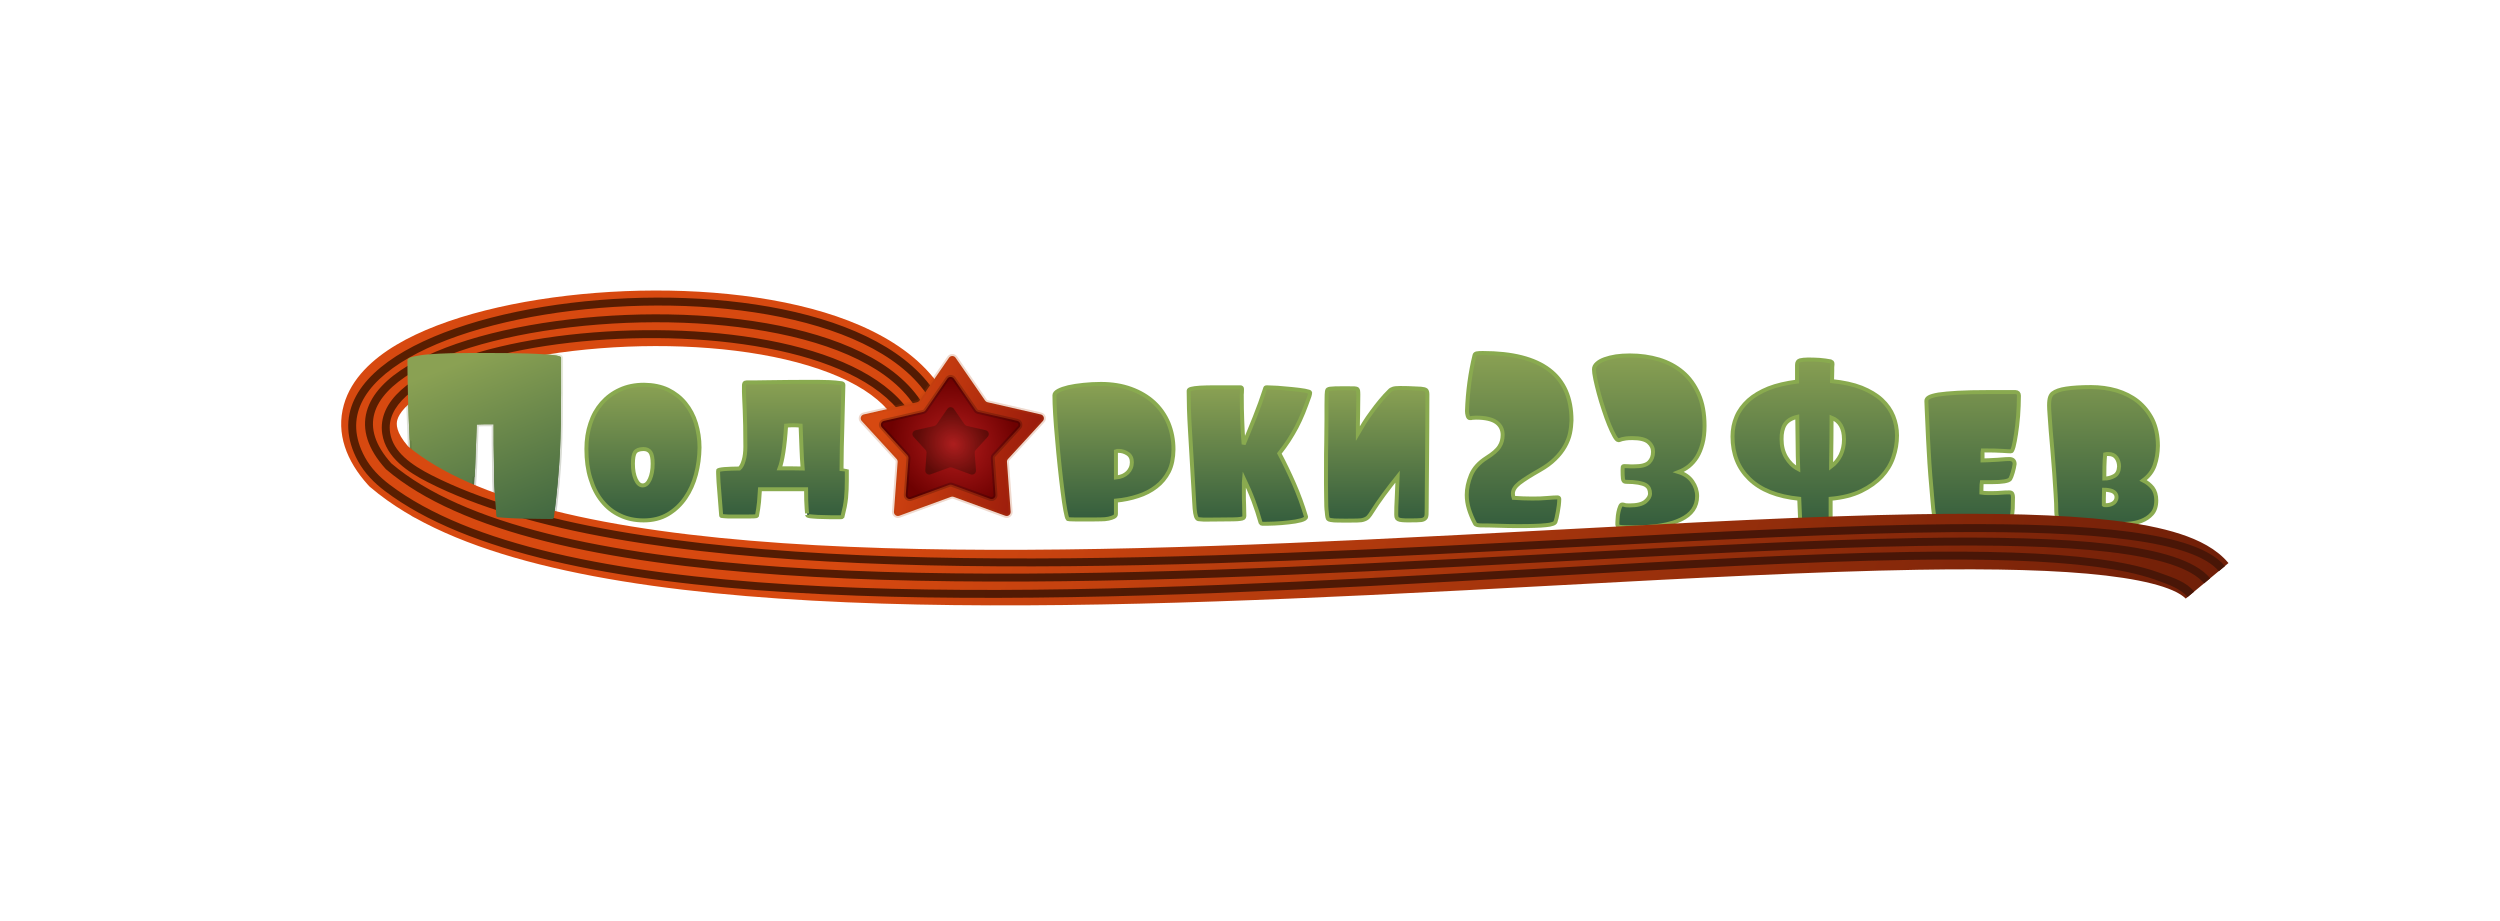 <svg width="315" height="116" viewBox="0 0 315 116" fill="none" xmlns="http://www.w3.org/2000/svg">
<path d="M184.809 62.363C184.809 61.572 184.985 60.737 185.337 59.873C185.688 59.023 186.347 58.291 187.299 57.69C187.71 57.427 188.047 57.192 188.31 56.958C188.574 56.724 188.779 56.504 188.925 56.27C189.072 56.035 189.174 55.815 189.233 55.581C189.292 55.347 189.336 55.098 189.336 54.805C189.336 54.131 189.072 53.589 188.545 53.208C188.017 52.827 187.168 52.622 185.966 52.622C185.732 52.637 185.586 52.637 185.498 52.651C185.41 52.681 185.307 52.695 185.19 52.681C185.073 52.681 184.985 52.578 184.926 52.373C184.868 52.168 184.839 51.977 184.839 51.802C184.926 49.312 185.249 46.953 185.791 44.756C185.82 44.624 185.923 44.551 186.084 44.522C186.245 44.492 186.494 44.477 186.816 44.477C194.272 44.477 198.008 47.319 198.008 52.974C197.993 53.501 197.934 54.043 197.817 54.6C197.7 55.156 197.48 55.713 197.173 56.255C196.865 56.797 196.455 57.324 195.942 57.822C195.429 58.335 194.785 58.804 194.008 59.243C192.866 59.888 192.016 60.43 191.46 60.855C190.903 61.294 190.625 61.733 190.625 62.188C190.625 62.363 190.654 62.554 190.713 62.73C191.548 62.788 192.324 62.817 193.056 62.817C193.774 62.817 194.419 62.803 194.975 62.744C195.532 62.7 195.942 62.671 196.235 62.671C196.382 62.671 196.469 62.744 196.469 62.876C196.469 63.125 196.44 63.389 196.411 63.682C196.367 63.975 196.323 64.253 196.279 64.517C196.22 64.78 196.176 65.029 196.133 65.249C196.074 65.469 196.03 65.644 195.986 65.762C195.942 65.864 195.825 65.952 195.634 66.011C195.444 66.084 195.166 66.143 194.785 66.172C194.404 66.216 193.921 66.245 193.335 66.26C192.749 66.289 192.016 66.289 191.167 66.289C190.434 66.289 189.673 66.274 188.852 66.245C188.032 66.216 187.256 66.201 186.538 66.201C186.421 66.201 186.289 66.186 186.142 66.157C185.996 66.128 185.908 66.069 185.849 65.967C185.498 65.308 185.249 64.692 185.073 64.106C184.897 63.52 184.809 62.949 184.809 62.363Z" fill="url(#paint0_linear_6_3)"/>
<path d="M200.842 46.528C200.842 46.265 200.96 46.03 201.209 45.81C201.443 45.591 201.78 45.4 202.19 45.254C202.6 45.107 203.069 44.99 203.611 44.902C204.138 44.829 204.724 44.785 205.354 44.785C206.673 44.785 207.888 44.961 209.031 45.298C210.174 45.649 211.17 46.177 212.019 46.895C212.869 47.612 213.528 48.535 214.026 49.648C214.524 50.762 214.773 52.109 214.773 53.662C214.773 54.512 214.685 55.259 214.509 55.903C214.334 56.548 214.114 57.105 213.821 57.573C213.528 58.042 213.191 58.423 212.796 58.745C212.385 59.067 211.961 59.302 211.507 59.477C212.268 59.712 212.84 60.107 213.235 60.679C213.631 61.25 213.836 61.865 213.836 62.51C213.836 63.828 213.147 64.824 211.77 65.469C210.393 66.128 208.43 66.45 205.896 66.45C204.988 66.45 204.417 66.436 204.168 66.392C203.904 66.348 203.787 66.26 203.787 66.113C203.787 65.923 203.787 65.674 203.816 65.381C203.831 65.088 203.86 64.81 203.919 64.546C203.977 64.282 204.036 64.048 204.124 63.857C204.197 63.667 204.285 63.565 204.387 63.565C204.505 63.565 204.607 63.594 204.695 63.623C204.783 63.667 205.003 63.682 205.354 63.682C206.262 63.682 206.922 63.52 207.317 63.198C207.698 62.876 207.903 62.539 207.903 62.188C207.903 61.968 207.859 61.763 207.786 61.587C207.713 61.411 207.566 61.25 207.361 61.118C207.156 61.001 206.848 60.898 206.438 60.825C206.028 60.752 205.486 60.708 204.841 60.708C204.636 60.708 204.519 60.576 204.49 60.312C204.461 60.049 204.446 59.683 204.446 59.214C204.446 59.082 204.446 58.965 204.461 58.877C204.461 58.789 204.519 58.73 204.636 58.73C204.768 58.745 204.929 58.745 205.12 58.745C205.31 58.76 205.574 58.774 205.925 58.76C206.819 58.76 207.434 58.599 207.771 58.262C208.108 57.925 208.284 57.485 208.284 56.929C208.284 56.46 208.093 56.05 207.713 55.713C207.332 55.376 206.658 55.2 205.676 55.2C205.325 55.2 205.061 55.215 204.856 55.244C204.651 55.273 204.505 55.303 204.387 55.332C204.27 55.361 204.182 55.391 204.124 55.42C204.065 55.449 203.992 55.464 203.933 55.464C203.787 55.464 203.611 55.288 203.406 54.907C203.201 54.541 202.981 54.072 202.747 53.501C202.512 52.944 202.293 52.3 202.058 51.597C201.824 50.894 201.619 50.22 201.443 49.56C201.267 48.901 201.121 48.301 201.004 47.744C200.886 47.188 200.842 46.792 200.842 46.528Z" fill="url(#paint1_linear_6_3)"/>
<path d="M218.297 55.01C218.297 54.116 218.458 53.281 218.795 52.505C219.117 51.743 219.63 51.055 220.303 50.44C220.977 49.839 221.827 49.341 222.838 48.931C223.848 48.535 225.049 48.257 226.426 48.081V45.986C226.426 45.664 226.544 45.474 226.807 45.4C227.071 45.342 227.393 45.298 227.803 45.298C228.272 45.298 228.756 45.312 229.254 45.342C229.752 45.386 230.22 45.444 230.66 45.532C230.748 45.576 230.821 45.62 230.85 45.649C230.88 45.679 230.894 45.767 230.894 45.898C230.865 46.133 230.85 46.397 230.865 46.704C230.85 47.012 230.85 47.451 230.836 48.023C232.271 48.169 233.502 48.433 234.556 48.843C235.596 49.268 236.446 49.766 237.105 50.381C237.764 50.996 238.248 51.685 238.555 52.446C238.863 53.223 239.024 54.028 239.024 54.863C239.024 55.801 238.863 56.724 238.555 57.617C238.248 58.511 237.764 59.316 237.091 60.034C236.417 60.752 235.552 61.367 234.498 61.88C233.443 62.393 232.154 62.715 230.66 62.847V65.542C230.66 65.806 230.631 65.967 230.572 65.996C230.513 66.04 230.44 66.055 230.382 66.055C230.176 66.084 229.986 66.084 229.796 66.084H229.224C228.873 66.084 228.507 66.069 228.111 66.025C227.701 65.996 227.364 65.952 227.086 65.908C226.968 65.894 226.895 65.82 226.866 65.689C226.822 65.557 226.807 65.322 226.793 64.971L226.705 62.847C223.936 62.568 221.841 61.733 220.421 60.342C219 58.965 218.297 57.178 218.297 55.01ZM224.478 55.347C224.478 56.211 224.669 56.973 225.049 57.617C225.43 58.262 225.928 58.76 226.573 59.097C226.529 58.013 226.5 56.943 226.5 55.859C226.485 54.775 226.47 53.662 226.456 52.52C225.709 52.695 225.196 53.018 224.903 53.472C224.61 53.926 224.464 54.556 224.478 55.347ZM230.718 58.789C231.231 58.408 231.627 57.925 231.92 57.339C232.198 56.753 232.344 56.094 232.344 55.347C232.33 53.94 231.817 53.032 230.777 52.622C230.777 53.413 230.762 54.292 230.762 55.244C230.748 56.211 230.733 57.324 230.718 58.584V58.789Z" fill="url(#paint2_linear_6_3)"/>
<path d="M242.723 50.513C242.723 50.337 242.826 50.19 243.046 50.059C243.265 49.927 243.675 49.81 244.261 49.707C244.847 49.619 245.653 49.546 246.664 49.487C247.66 49.429 248.964 49.399 250.575 49.399H253.944C254.237 49.414 254.383 49.56 254.383 49.853C254.383 50.732 254.34 51.597 254.281 52.432C254.208 53.281 254.12 54.028 254.017 54.688C253.915 55.347 253.812 55.874 253.71 56.27C253.592 56.68 253.49 56.885 253.402 56.87C253.299 56.87 253.168 56.87 252.992 56.855C252.816 56.855 252.596 56.841 252.318 56.812C252.025 56.797 251.688 56.782 251.293 56.768C250.883 56.768 250.399 56.753 249.828 56.753C249.799 56.914 249.784 57.119 249.799 57.383V58.013C250.37 57.998 250.839 57.983 251.219 57.954C251.586 57.94 251.893 57.925 252.128 57.895C252.362 57.881 252.567 57.866 252.714 57.852C252.86 57.852 253.036 57.837 253.212 57.837C253.622 57.852 253.841 58.057 253.841 58.467C253.798 58.774 253.724 59.126 253.607 59.522C253.49 59.932 253.373 60.21 253.285 60.356C253.08 60.62 252.303 60.752 250.941 60.752H249.711C249.681 60.928 249.667 61.148 249.667 61.382C249.652 61.616 249.652 61.851 249.652 62.07C249.93 62.114 250.194 62.129 250.443 62.129H251.205C251.527 62.129 251.835 62.114 252.142 62.085C252.45 62.056 252.801 62.041 253.182 62.041C253.373 62.041 253.49 62.1 253.549 62.217C253.607 62.334 253.636 62.48 253.636 62.642C253.622 63.198 253.622 63.682 253.607 64.092C253.578 64.502 253.534 64.912 253.49 65.308C253.461 65.395 253.373 65.469 253.226 65.542C253.08 65.63 252.801 65.703 252.435 65.762C252.04 65.82 251.527 65.864 250.883 65.894C250.238 65.923 249.403 65.938 248.392 65.938C247.455 65.938 246.678 65.938 246.092 65.923C245.507 65.923 245.038 65.894 244.701 65.835C244.349 65.791 244.1 65.703 243.954 65.586C243.807 65.469 243.719 65.293 243.705 65.059C243.617 64.487 243.544 63.74 243.47 62.832C243.383 61.924 243.309 60.957 243.221 59.932C243.133 58.906 243.075 57.852 243.016 56.797C242.958 55.742 242.899 54.761 242.87 53.882C242.826 53.003 242.797 52.256 242.767 51.641C242.738 51.025 242.723 50.659 242.723 50.513Z" fill="url(#paint3_linear_6_3)"/>
<path d="M258.185 51.084C258.185 50.615 258.229 50.264 258.317 50.029C258.405 49.795 258.522 49.648 258.639 49.56C258.991 49.282 259.562 49.077 260.353 48.96C261.13 48.843 262.17 48.77 263.473 48.77C264.587 48.77 265.656 48.916 266.681 49.209C267.692 49.517 268.586 49.956 269.362 50.571C270.124 51.187 270.739 51.948 271.208 52.871C271.662 53.809 271.896 54.907 271.896 56.182C271.882 57.06 271.75 57.881 271.486 58.628C271.222 59.39 270.724 60.02 270.036 60.532C270.505 60.767 270.9 61.074 271.222 61.47C271.53 61.88 271.691 62.407 271.691 63.052C271.691 63.784 271.501 64.341 271.149 64.736C270.783 65.147 270.329 65.439 269.801 65.644C269.259 65.85 268.674 65.967 268.044 65.996C267.414 66.04 266.828 66.055 266.286 66.055C265.744 66.084 265.173 66.099 264.557 66.099C263.942 66.113 263.371 66.113 262.814 66.113H261.759C261.393 66.113 260.968 66.099 260.47 66.055C259.914 66.025 259.548 65.879 259.372 65.615C259.196 65.352 259.108 64.971 259.093 64.458C259.093 63.813 259.064 63.081 259.006 62.246C258.947 61.411 258.888 60.532 258.83 59.609C258.757 58.687 258.683 57.764 258.61 56.841C258.522 55.933 258.449 55.083 258.39 54.292C258.332 53.516 258.273 52.842 258.244 52.27C258.2 51.714 258.185 51.318 258.185 51.084ZM265.085 63.623C265.114 63.652 265.216 63.652 265.392 63.652C265.509 63.652 265.627 63.638 265.773 63.608C265.92 63.579 266.051 63.535 266.198 63.447C266.33 63.374 266.447 63.272 266.535 63.14C266.623 63.008 266.681 62.847 266.681 62.642C266.681 62.451 266.623 62.29 266.52 62.158C266.418 62.041 266.3 61.938 266.154 61.88C266.008 61.821 265.832 61.777 265.641 61.748C265.451 61.719 265.275 61.704 265.114 61.704C265.114 61.88 265.099 62.07 265.099 62.246C265.085 62.422 265.085 62.612 265.085 62.788V63.623ZM265.143 60.298C265.583 60.298 265.993 60.195 266.388 59.976C266.769 59.77 266.974 59.375 267.004 58.789C267.004 58.35 266.886 57.983 266.667 57.676C266.447 57.368 266.11 57.207 265.656 57.207H265.451C265.363 57.222 265.29 57.222 265.246 57.236C265.202 57.705 265.173 58.218 265.158 58.774C265.143 59.331 265.143 59.844 265.143 60.298Z" fill="url(#paint4_linear_6_3)"/>
<path d="M184.809 62.363C184.809 61.572 184.985 60.737 185.337 59.873C185.688 59.023 186.347 58.291 187.299 57.69C187.71 57.427 188.047 57.192 188.31 56.958C188.574 56.724 188.779 56.504 188.925 56.27C189.072 56.035 189.174 55.815 189.233 55.581C189.292 55.347 189.336 55.098 189.336 54.805C189.336 54.131 189.072 53.589 188.545 53.208C188.017 52.827 187.168 52.622 185.966 52.622C185.732 52.637 185.586 52.637 185.498 52.651C185.41 52.681 185.307 52.695 185.19 52.681C185.073 52.681 184.985 52.578 184.926 52.373C184.868 52.168 184.839 51.977 184.839 51.802C184.926 49.312 185.249 46.953 185.791 44.756C185.82 44.624 185.923 44.551 186.084 44.522C186.245 44.492 186.494 44.477 186.816 44.477C194.272 44.477 198.008 47.319 198.008 52.974C197.993 53.501 197.934 54.043 197.817 54.6C197.7 55.156 197.48 55.713 197.173 56.255C196.865 56.797 196.455 57.324 195.942 57.822C195.429 58.335 194.785 58.804 194.008 59.243C192.866 59.888 192.016 60.43 191.46 60.855C190.903 61.294 190.625 61.733 190.625 62.188C190.625 62.363 190.654 62.554 190.713 62.73C191.548 62.788 192.324 62.817 193.056 62.817C193.774 62.817 194.419 62.803 194.975 62.744C195.532 62.7 195.942 62.671 196.235 62.671C196.382 62.671 196.469 62.744 196.469 62.876C196.469 63.125 196.44 63.389 196.411 63.682C196.367 63.975 196.323 64.253 196.279 64.517C196.22 64.78 196.176 65.029 196.133 65.249C196.074 65.469 196.03 65.644 195.986 65.762C195.942 65.864 195.825 65.952 195.634 66.011C195.444 66.084 195.166 66.143 194.785 66.172C194.404 66.216 193.921 66.245 193.335 66.26C192.749 66.289 192.016 66.289 191.167 66.289C190.434 66.289 189.673 66.274 188.852 66.245C188.032 66.216 187.256 66.201 186.538 66.201C186.421 66.201 186.289 66.186 186.142 66.157C185.996 66.128 185.908 66.069 185.849 65.967C185.498 65.308 185.249 64.692 185.073 64.106C184.897 63.52 184.809 62.949 184.809 62.363Z" stroke="#89AA4F" stroke-width="0.5"/>
<path d="M200.842 46.528C200.842 46.265 200.96 46.03 201.209 45.81C201.443 45.591 201.78 45.4 202.19 45.254C202.6 45.107 203.069 44.99 203.611 44.902C204.138 44.829 204.724 44.785 205.354 44.785C206.673 44.785 207.888 44.961 209.031 45.298C210.174 45.649 211.17 46.177 212.019 46.895C212.869 47.612 213.528 48.535 214.026 49.648C214.524 50.762 214.773 52.109 214.773 53.662C214.773 54.512 214.685 55.259 214.509 55.903C214.334 56.548 214.114 57.105 213.821 57.573C213.528 58.042 213.191 58.423 212.796 58.745C212.385 59.067 211.961 59.302 211.507 59.477C212.268 59.712 212.84 60.107 213.235 60.679C213.631 61.25 213.836 61.865 213.836 62.51C213.836 63.828 213.147 64.824 211.77 65.469C210.393 66.128 208.43 66.45 205.896 66.45C204.988 66.45 204.417 66.436 204.168 66.392C203.904 66.348 203.787 66.26 203.787 66.113C203.787 65.923 203.787 65.674 203.816 65.381C203.831 65.088 203.86 64.81 203.919 64.546C203.977 64.282 204.036 64.048 204.124 63.857C204.197 63.667 204.285 63.565 204.387 63.565C204.505 63.565 204.607 63.594 204.695 63.623C204.783 63.667 205.003 63.682 205.354 63.682C206.262 63.682 206.922 63.52 207.317 63.198C207.698 62.876 207.903 62.539 207.903 62.188C207.903 61.968 207.859 61.763 207.786 61.587C207.713 61.411 207.566 61.25 207.361 61.118C207.156 61.001 206.848 60.898 206.438 60.825C206.028 60.752 205.486 60.708 204.841 60.708C204.636 60.708 204.519 60.576 204.49 60.312C204.461 60.049 204.446 59.683 204.446 59.214C204.446 59.082 204.446 58.965 204.461 58.877C204.461 58.789 204.519 58.73 204.636 58.73C204.768 58.745 204.929 58.745 205.12 58.745C205.31 58.76 205.574 58.774 205.925 58.76C206.819 58.76 207.434 58.599 207.771 58.262C208.108 57.925 208.284 57.485 208.284 56.929C208.284 56.46 208.093 56.05 207.713 55.713C207.332 55.376 206.658 55.2 205.676 55.2C205.325 55.2 205.061 55.215 204.856 55.244C204.651 55.273 204.505 55.303 204.387 55.332C204.27 55.361 204.182 55.391 204.124 55.42C204.065 55.449 203.992 55.464 203.933 55.464C203.787 55.464 203.611 55.288 203.406 54.907C203.201 54.541 202.981 54.072 202.747 53.501C202.512 52.944 202.293 52.3 202.058 51.597C201.824 50.894 201.619 50.22 201.443 49.56C201.267 48.901 201.121 48.301 201.004 47.744C200.886 47.188 200.842 46.792 200.842 46.528Z" stroke="#89AA4F" stroke-width="0.5"/>
<path d="M218.297 55.01C218.297 54.116 218.458 53.281 218.795 52.505C219.117 51.743 219.63 51.055 220.303 50.44C220.977 49.839 221.827 49.341 222.838 48.931C223.848 48.535 225.049 48.257 226.426 48.081V45.986C226.426 45.664 226.544 45.474 226.807 45.4C227.071 45.342 227.393 45.298 227.803 45.298C228.272 45.298 228.756 45.312 229.254 45.342C229.752 45.386 230.22 45.444 230.66 45.532C230.748 45.576 230.821 45.62 230.85 45.649C230.88 45.679 230.894 45.767 230.894 45.898C230.865 46.133 230.85 46.397 230.865 46.704C230.85 47.012 230.85 47.451 230.836 48.023C232.271 48.169 233.502 48.433 234.556 48.843C235.596 49.268 236.446 49.766 237.105 50.381C237.764 50.996 238.248 51.685 238.555 52.446C238.863 53.223 239.024 54.028 239.024 54.863C239.024 55.801 238.863 56.724 238.555 57.617C238.248 58.511 237.764 59.316 237.091 60.034C236.417 60.752 235.552 61.367 234.498 61.88C233.443 62.393 232.154 62.715 230.66 62.847V65.542C230.66 65.806 230.631 65.967 230.572 65.996C230.513 66.04 230.44 66.055 230.382 66.055C230.176 66.084 229.986 66.084 229.796 66.084H229.224C228.873 66.084 228.507 66.069 228.111 66.025C227.701 65.996 227.364 65.952 227.086 65.908C226.968 65.894 226.895 65.82 226.866 65.689C226.822 65.557 226.807 65.322 226.793 64.971L226.705 62.847C223.936 62.568 221.841 61.733 220.421 60.342C219 58.965 218.297 57.178 218.297 55.01ZM224.478 55.347C224.478 56.211 224.669 56.973 225.049 57.617C225.43 58.262 225.928 58.76 226.573 59.097C226.529 58.013 226.5 56.943 226.5 55.859C226.485 54.775 226.47 53.662 226.456 52.52C225.709 52.695 225.196 53.018 224.903 53.472C224.61 53.926 224.464 54.556 224.478 55.347ZM230.718 58.789C231.231 58.408 231.627 57.925 231.92 57.339C232.198 56.753 232.344 56.094 232.344 55.347C232.33 53.94 231.817 53.032 230.777 52.622C230.777 53.413 230.762 54.292 230.762 55.244C230.748 56.211 230.733 57.324 230.718 58.584V58.789Z" stroke="#89AA4F" stroke-width="0.5"/>
<path d="M242.723 50.513C242.723 50.337 242.826 50.19 243.046 50.059C243.265 49.927 243.675 49.81 244.261 49.707C244.847 49.619 245.653 49.546 246.664 49.487C247.66 49.429 248.964 49.399 250.575 49.399H253.944C254.237 49.414 254.383 49.56 254.383 49.853C254.383 50.732 254.34 51.597 254.281 52.432C254.208 53.281 254.12 54.028 254.017 54.688C253.915 55.347 253.812 55.874 253.71 56.27C253.592 56.68 253.49 56.885 253.402 56.87C253.299 56.87 253.168 56.87 252.992 56.855C252.816 56.855 252.596 56.841 252.318 56.812C252.025 56.797 251.688 56.782 251.293 56.768C250.883 56.768 250.399 56.753 249.828 56.753C249.799 56.914 249.784 57.119 249.799 57.383V58.013C250.37 57.998 250.839 57.983 251.219 57.954C251.586 57.94 251.893 57.925 252.128 57.895C252.362 57.881 252.567 57.866 252.714 57.852C252.86 57.852 253.036 57.837 253.212 57.837C253.622 57.852 253.841 58.057 253.841 58.467C253.798 58.774 253.724 59.126 253.607 59.522C253.49 59.932 253.373 60.21 253.285 60.356C253.08 60.62 252.303 60.752 250.941 60.752H249.711C249.681 60.928 249.667 61.148 249.667 61.382C249.652 61.616 249.652 61.851 249.652 62.07C249.93 62.114 250.194 62.129 250.443 62.129H251.205C251.527 62.129 251.835 62.114 252.142 62.085C252.45 62.056 252.801 62.041 253.182 62.041C253.373 62.041 253.49 62.1 253.549 62.217C253.607 62.334 253.636 62.48 253.636 62.642C253.622 63.198 253.622 63.682 253.607 64.092C253.578 64.502 253.534 64.912 253.49 65.308C253.461 65.395 253.373 65.469 253.226 65.542C253.08 65.63 252.801 65.703 252.435 65.762C252.04 65.82 251.527 65.864 250.883 65.894C250.238 65.923 249.403 65.938 248.392 65.938C247.455 65.938 246.678 65.938 246.092 65.923C245.507 65.923 245.038 65.894 244.701 65.835C244.349 65.791 244.1 65.703 243.954 65.586C243.807 65.469 243.719 65.293 243.705 65.059C243.617 64.487 243.544 63.74 243.47 62.832C243.383 61.924 243.309 60.957 243.221 59.932C243.133 58.906 243.075 57.852 243.016 56.797C242.958 55.742 242.899 54.761 242.87 53.882C242.826 53.003 242.797 52.256 242.767 51.641C242.738 51.025 242.723 50.659 242.723 50.513Z" stroke="#89AA4F" stroke-width="0.5"/>
<path d="M258.185 51.084C258.185 50.615 258.229 50.264 258.317 50.029C258.405 49.795 258.522 49.648 258.639 49.56C258.991 49.282 259.562 49.077 260.353 48.96C261.13 48.843 262.17 48.77 263.473 48.77C264.587 48.77 265.656 48.916 266.681 49.209C267.692 49.517 268.586 49.956 269.362 50.571C270.124 51.187 270.739 51.948 271.208 52.871C271.662 53.809 271.896 54.907 271.896 56.182C271.882 57.06 271.75 57.881 271.486 58.628C271.222 59.39 270.724 60.02 270.036 60.532C270.505 60.767 270.9 61.074 271.222 61.47C271.53 61.88 271.691 62.407 271.691 63.052C271.691 63.784 271.501 64.341 271.149 64.736C270.783 65.147 270.329 65.439 269.801 65.644C269.259 65.85 268.674 65.967 268.044 65.996C267.414 66.04 266.828 66.055 266.286 66.055C265.744 66.084 265.173 66.099 264.557 66.099C263.942 66.113 263.371 66.113 262.814 66.113H261.759C261.393 66.113 260.968 66.099 260.47 66.055C259.914 66.025 259.548 65.879 259.372 65.615C259.196 65.352 259.108 64.971 259.093 64.458C259.093 63.813 259.064 63.081 259.006 62.246C258.947 61.411 258.888 60.532 258.83 59.609C258.757 58.687 258.683 57.764 258.61 56.841C258.522 55.933 258.449 55.083 258.39 54.292C258.332 53.516 258.273 52.842 258.244 52.27C258.2 51.714 258.185 51.318 258.185 51.084ZM265.085 63.623C265.114 63.652 265.216 63.652 265.392 63.652C265.509 63.652 265.627 63.638 265.773 63.608C265.92 63.579 266.051 63.535 266.198 63.447C266.33 63.374 266.447 63.272 266.535 63.14C266.623 63.008 266.681 62.847 266.681 62.642C266.681 62.451 266.623 62.29 266.52 62.158C266.418 62.041 266.3 61.938 266.154 61.88C266.008 61.821 265.832 61.777 265.641 61.748C265.451 61.719 265.275 61.704 265.114 61.704C265.114 61.88 265.099 62.07 265.099 62.246C265.085 62.422 265.085 62.612 265.085 62.788V63.623ZM265.143 60.298C265.583 60.298 265.993 60.195 266.388 59.976C266.769 59.77 266.974 59.375 267.004 58.789C267.004 58.35 266.886 57.983 266.667 57.676C266.447 57.368 266.11 57.207 265.656 57.207H265.451C265.363 57.222 265.29 57.222 265.246 57.236C265.202 57.705 265.173 58.218 265.158 58.774C265.143 59.331 265.143 59.844 265.143 60.298Z" stroke="#89AA4F" stroke-width="0.5"/>
<path d="M149.77 49.224C149.77 49.136 149.873 49.048 150.107 48.989C150.341 48.931 150.708 48.872 151.22 48.843C151.733 48.813 152.407 48.799 153.242 48.799H156.289C156.42 48.799 156.494 48.872 156.494 49.004C156.479 49.165 156.479 49.326 156.479 49.487C156.464 49.663 156.45 49.81 156.464 49.941C156.464 50.967 156.479 51.977 156.523 53.003C156.552 54.028 156.611 55.01 156.699 55.977C157.153 54.893 157.622 53.765 158.09 52.593C158.559 51.421 158.999 50.205 159.409 48.945C159.409 48.857 159.467 48.799 159.614 48.799C159.907 48.813 160.361 48.828 160.976 48.857C161.591 48.901 162.192 48.96 162.807 49.019C163.422 49.077 163.95 49.15 164.404 49.224C164.843 49.312 165.078 49.385 165.078 49.458C165.078 49.575 165.048 49.722 164.99 49.912C164.711 50.674 164.462 51.377 164.199 52.022C163.935 52.666 163.657 53.267 163.364 53.823C163.056 54.395 162.734 54.951 162.382 55.493C162.031 56.035 161.635 56.577 161.196 57.134C161.855 58.379 162.47 59.653 163.042 60.957C163.613 62.261 164.126 63.652 164.565 65.117C164.565 65.293 164.345 65.439 163.92 65.557C163.481 65.674 162.968 65.762 162.382 65.82C161.796 65.894 161.181 65.938 160.566 65.967C159.951 65.996 159.438 65.996 159.043 65.996C158.955 65.996 158.881 65.952 158.837 65.864C158.574 64.927 158.266 63.989 157.915 63.052C157.563 62.114 157.168 61.221 156.757 60.356C156.728 60.679 156.713 60.986 156.728 61.279V62.173C156.728 62.656 156.728 63.14 156.757 63.608C156.772 64.077 156.787 64.561 156.787 65.029C156.787 65.132 156.743 65.205 156.684 65.264C156.611 65.322 156.479 65.352 156.274 65.381C156.069 65.41 155.791 65.439 155.41 65.439C155.029 65.454 154.531 65.454 153.916 65.454C153.271 65.454 152.714 65.469 152.26 65.469C151.792 65.483 151.411 65.469 151.088 65.425C150.971 65.425 150.869 65.381 150.795 65.264C150.708 65.147 150.649 64.941 150.59 64.634C150.532 64.326 150.503 63.887 150.473 63.33C150.444 62.773 150.4 62.026 150.341 61.103C150.18 58.364 150.048 56.05 149.931 54.145C149.814 52.241 149.77 50.601 149.77 49.224Z" fill="url(#paint5_linear_6_3)" stroke="#89AA4F" stroke-width="0.5"/>
<path d="M51.341 45.386C51.341 45.195 51.605 45.034 52.132 44.917C52.66 44.8 53.319 44.697 54.11 44.639C54.901 44.58 55.765 44.536 56.717 44.507C57.669 44.492 58.563 44.477 59.413 44.477H61.493C62.284 44.492 63.089 44.492 63.924 44.492C64.745 44.507 65.565 44.522 66.385 44.536C67.191 44.565 67.909 44.595 68.553 44.639C69.198 44.683 69.71 44.741 70.106 44.8C70.487 44.873 70.692 44.961 70.692 45.049V49.575C70.692 50.952 70.677 52.256 70.663 53.457C70.633 54.673 70.604 55.874 70.546 57.075C70.487 58.276 70.384 59.536 70.267 60.84C70.15 62.158 69.989 63.594 69.798 65.176C69.769 65.322 69.681 65.395 69.52 65.395C69.11 65.395 68.641 65.395 68.085 65.381C67.513 65.381 66.942 65.366 66.327 65.352C65.712 65.352 65.096 65.322 64.466 65.293C63.837 65.264 63.265 65.22 62.767 65.176C62.606 65.176 62.533 65.088 62.533 64.912C62.533 64.956 62.518 64.707 62.489 64.18C62.445 63.652 62.337 62.327 62.293 61.331C62.234 60.349 62.269 59.712 62.24 58.276C62.211 56.841 62.181 55.244 62.196 53.457H61.083C60.746 53.472 60.409 53.472 60.072 53.486C59.999 55.288 59.94 57.105 59.867 58.921C59.779 60.737 59.632 62.685 59.413 64.736C59.369 64.897 59.164 65 58.812 65.029C58.446 65.073 58.065 65.088 57.669 65.088C56.322 65.088 55.282 65.088 54.52 65.073C53.758 65.073 53.187 65.044 52.806 65.015C52.425 64.985 52.191 64.956 52.103 64.897C52.015 64.853 51.971 64.795 51.971 64.707L51.517 53.12C51.429 51.187 51.385 49.59 51.371 48.359C51.341 47.129 51.341 46.148 51.341 45.386Z" fill="url(#paint6_linear_6_3)" stroke="url(#paint7_linear_6_3)" stroke-opacity="0.2" stroke-width="0.5"/>
<path d="M73.887 56.577C73.887 55.42 74.048 54.351 74.385 53.355C74.708 52.358 75.191 51.509 75.821 50.791C76.451 50.073 77.212 49.502 78.121 49.092C79.014 48.682 80.025 48.477 81.153 48.477C82.296 48.491 83.291 48.696 84.171 49.106C85.035 49.531 85.767 50.102 86.353 50.82C86.939 51.538 87.393 52.373 87.686 53.34C87.979 54.307 88.14 55.317 88.14 56.387C88.126 57.559 87.979 58.687 87.686 59.785C87.393 60.884 86.954 61.865 86.368 62.715C85.782 63.579 85.049 64.268 84.171 64.795C83.277 65.322 82.251 65.571 81.094 65.571C80.01 65.571 79.014 65.366 78.135 64.941C77.242 64.531 76.48 63.931 75.85 63.14C75.22 62.363 74.737 61.426 74.4 60.312C74.048 59.199 73.887 57.954 73.887 56.577ZM79.747 58.423C79.747 59.214 79.864 59.858 80.098 60.386C80.333 60.913 80.626 61.162 80.977 61.162C81.358 61.162 81.651 60.898 81.885 60.371C82.12 59.844 82.237 59.185 82.237 58.423C82.237 57.72 82.134 57.236 81.944 56.973C81.754 56.709 81.46 56.577 81.065 56.577C80.538 56.592 80.186 56.724 80.01 56.987C79.835 57.251 79.747 57.734 79.747 58.423Z" fill="url(#paint8_linear_6_3)" stroke="#89AA4F" stroke-width="0.5"/>
<g filter="url(#filter0_d_6_3)">
<path fill-rule="evenodd" clip-rule="evenodd" d="M103.863 38.363C112.095 40.856 119.767 45.647 120.845 54.104L113.901 54.989C113.381 50.909 109.492 47.382 101.834 45.062C94.427 42.819 84.781 42.165 75.61 42.885C66.366 43.61 58.189 45.687 53.532 48.461C51.171 49.868 50.286 51.111 50.063 51.903C49.92 52.413 49.854 53.443 51.415 55.238C55.445 58.596 61.608 61.291 69.7 63.326C77.861 65.377 87.685 66.684 98.636 67.437C120.542 68.942 146.548 68.204 172.001 66.995C180.128 66.609 188.209 66.174 196.074 65.751C212.74 64.855 228.438 64.011 241.561 63.792C251.224 63.631 259.663 63.803 266.18 64.571C269.436 64.955 272.336 65.501 274.723 66.281C277.031 67.036 279.291 68.146 280.787 69.946L275.404 74.42C275.087 74.122 274.397 73.539 272.548 72.934C270.777 72.355 268.384 71.879 265.361 71.523C259.322 70.811 251.262 70.631 241.678 70.791C228.686 71.007 213.209 71.84 196.625 72.732C188.729 73.157 180.582 73.596 172.333 73.987C146.86 75.197 120.502 75.956 98.156 74.421C86.982 73.653 76.708 72.305 67.994 70.114C59.333 67.937 51.907 64.854 46.696 60.415L46.521 60.266L46.367 60.096C43.658 57.094 42.312 53.613 43.324 50.01C44.262 46.674 46.976 44.219 49.949 42.448C55.961 38.866 65.392 36.665 75.062 35.906C84.805 35.141 95.378 35.794 103.863 38.363Z" fill="url(#paint9_linear_6_3)"/>
<path fill-rule="evenodd" clip-rule="evenodd" d="M103.398 39.173C111.558 41.636 117.918 45.932 119.61 52.498L118.642 52.747C117.084 46.704 111.17 42.563 103.109 40.131C95.075 37.706 85.057 37.028 75.583 37.8C66.103 38.573 57.234 40.791 51.477 44.104C48.598 45.762 46.548 47.664 45.556 49.746C44.579 51.798 44.6 54.084 45.983 56.618C46.73 57.987 47.824 59.105 49.104 60.072C54.115 63.858 61.193 66.664 69.811 68.692C78.423 70.719 88.538 71.962 99.594 72.645C121.708 74.01 147.534 73.132 172.539 71.839C179.891 71.459 187.174 71.042 194.27 70.636C211.292 69.663 227.237 68.752 240.49 68.547C249.879 68.401 257.942 68.61 264.095 69.407C267.171 69.806 269.788 70.354 271.862 71.087C273.927 71.817 275.515 72.341 276.456 73.544L275.623 74.237C274.853 73.252 273.52 72.734 271.529 72.03C269.547 71.33 267.007 70.793 263.967 70.399C257.887 69.611 249.882 69.401 240.506 69.546C227.275 69.751 211.363 70.661 194.352 71.633C187.251 72.039 179.959 72.456 172.59 72.838C147.583 74.131 121.707 75.012 99.533 73.643C88.445 72.958 78.269 71.71 69.582 69.666C60.9 67.623 53.67 64.776 48.501 60.87C47.147 59.846 45.94 58.627 45.105 57.097C43.584 54.311 43.525 51.686 44.653 49.316C45.768 46.976 48.012 44.945 50.978 43.237C56.914 39.821 65.948 37.582 75.502 36.803C85.063 36.025 95.212 36.703 103.398 39.173ZM102.993 41.234C110.979 43.653 117.03 47.902 117.869 54.483L116.877 54.61C116.118 48.654 110.607 44.585 102.703 42.191C94.835 39.808 84.791 39.155 75.375 39.894C65.948 40.634 57.234 42.764 51.996 45.884C49.373 47.447 47.704 49.209 47.175 51.092C46.659 52.93 47.192 55.03 49.315 57.391C53.848 61.242 60.579 64.126 68.969 66.235C77.367 68.346 87.383 69.671 98.43 70.43C120.525 71.948 146.682 71.201 172.143 69.992C180.323 69.603 188.432 69.167 196.31 68.743C212.941 67.849 228.544 67.009 241.611 66.791C251.24 66.631 259.517 66.807 265.829 67.551C268.985 67.923 271.668 68.438 273.791 69.132C275.902 69.823 277.521 70.709 278.48 71.863L277.711 72.502C276.931 71.564 275.526 70.752 273.48 70.083C271.445 69.418 268.835 68.912 265.712 68.544C259.468 67.808 251.246 67.631 241.628 67.791C228.58 68.009 213.008 68.847 196.389 69.741C188.506 70.165 180.388 70.601 172.191 70.991C146.726 72.2 120.519 72.95 98.362 71.428C87.283 70.666 77.202 69.336 68.725 67.205C60.256 65.076 53.344 62.137 48.641 58.131L48.616 58.11L48.594 58.086C46.311 55.556 45.571 53.105 46.213 50.821C46.843 48.575 48.774 46.64 51.485 45.025C56.916 41.789 65.809 39.642 75.297 38.897C84.795 38.151 94.971 38.805 102.993 41.234ZM104.958 44.129C111.56 46.658 116.287 50.71 116.55 56.643L115.551 56.688C115.315 51.367 111.084 47.546 104.6 45.063C98.137 42.587 89.599 41.513 81.13 41.605C72.663 41.697 64.319 42.953 58.252 45.099C55.215 46.173 52.785 47.457 51.194 48.9C49.609 50.336 48.901 51.88 49.153 53.522C49.339 54.738 50.014 55.757 50.968 56.639C51.926 57.524 53.142 58.246 54.356 58.865C66.658 65.132 86.031 67.981 108.465 68.954C130.878 69.926 156.263 69.025 180.541 67.842C186.485 67.553 192.363 67.246 198.115 66.947C215.845 66.022 232.374 65.161 245.923 65.05C254.894 64.977 262.582 65.232 268.46 66.021C271.399 66.415 273.903 66.945 275.896 67.642C277.88 68.335 279.409 69.212 280.342 70.334L279.573 70.973C278.809 70.054 277.479 69.254 275.566 68.586C273.661 67.92 271.231 67.401 268.327 67.012C262.521 66.233 254.889 65.977 245.931 66.05C232.406 66.161 215.91 67.02 198.186 67.944C192.43 68.244 186.545 68.551 180.59 68.841C156.31 70.024 130.884 70.927 108.422 69.953C85.98 68.98 66.413 66.13 53.902 59.756C52.659 59.123 51.348 58.351 50.29 57.374C49.228 56.393 48.396 55.182 48.164 53.673C47.845 51.591 48.784 49.734 50.522 48.159C52.253 46.59 54.822 45.251 57.918 44.156C64.118 41.963 72.577 40.697 81.119 40.605C89.659 40.512 98.335 41.592 104.958 44.129Z" fill="url(#paint10_linear_6_3)"/>
</g>
<path d="M90.481 59.277C90.481 59.254 90.551 59.219 90.692 59.184C90.833 59.148 91.032 59.125 91.278 59.102C91.524 59.09 91.817 59.078 92.145 59.055C92.473 59.043 92.813 59.031 93.165 59.031C93.387 58.844 93.563 58.504 93.704 58.012C93.844 57.531 93.915 56.957 93.915 56.277C93.915 55.27 93.903 54.402 93.891 53.652C93.868 52.902 93.856 52.246 93.833 51.672C93.797 51.098 93.786 50.57 93.762 50.09C93.739 49.609 93.727 49.105 93.739 48.59C93.739 48.473 93.751 48.367 93.797 48.297C93.844 48.227 93.938 48.18 94.079 48.18C94.922 48.18 95.837 48.18 96.821 48.156C97.641 48.145 98.591 48.133 99.645 48.121C100.7 48.121 101.801 48.109 102.962 48.109C103.489 48.109 104.016 48.121 104.532 48.145C105.048 48.168 105.54 48.215 106.008 48.285C106.184 48.309 106.266 48.379 106.266 48.496C106.231 50.23 106.184 51.965 106.137 53.699C106.079 55.434 106.044 57.238 106.032 59.102C106.477 59.137 106.7 59.16 106.7 59.172V60.52C106.7 60.941 106.688 61.316 106.676 61.668C106.653 62.02 106.63 62.383 106.606 62.734C106.571 63.086 106.512 63.461 106.442 63.836C106.36 64.223 106.255 64.644 106.149 65.102C106.114 65.148 106.055 65.172 105.985 65.172C105.071 65.184 104.333 65.172 103.782 65.148C103.231 65.137 102.798 65.125 102.493 65.09C102.176 65.066 101.965 65.043 101.86 65.008C101.755 64.984 101.708 64.938 101.708 64.891C101.708 64.914 101.684 64.633 101.637 64.07C101.59 63.508 101.567 62.699 101.567 61.645H95.755C95.719 62.184 95.672 62.723 95.637 63.262C95.579 63.801 95.497 64.375 95.38 64.984C95.344 65.031 95.216 65.066 95.005 65.066C94.782 65.078 94.547 65.078 94.325 65.078H92.403C91.934 65.09 91.583 65.078 91.36 65.055C91.137 65.043 90.997 65.031 90.95 65.019C90.891 65.019 90.868 64.996 90.868 64.961L90.598 61.551C90.551 60.988 90.516 60.531 90.505 60.156C90.481 59.793 90.481 59.5 90.481 59.277ZM98.227 59.008H99.633C100.102 59.02 100.606 59.02 101.133 59.031C101.063 58.164 101.016 57.285 100.981 56.371C100.934 55.457 100.899 54.543 100.876 53.629C100.712 53.617 100.559 53.605 100.419 53.594C100.266 53.594 100.114 53.582 99.962 53.582C99.809 53.582 99.669 53.594 99.516 53.594C99.352 53.605 99.2 53.617 99.047 53.629C98.966 54.941 98.848 56.055 98.708 56.957C98.567 57.871 98.403 58.551 98.227 59.008Z" fill="url(#paint11_linear_6_3)" stroke="#89AA4F" stroke-width="0.5"/>
<path d="M132.858 49.795C132.858 49.605 133.019 49.414 133.341 49.238C133.664 49.062 134.088 48.916 134.63 48.784C135.158 48.667 135.788 48.565 136.505 48.491C137.209 48.418 137.956 48.374 138.717 48.374C140.109 48.374 141.369 48.579 142.497 48.989C143.625 49.399 144.591 49.971 145.397 50.703C146.188 51.435 146.803 52.315 147.228 53.325C147.638 54.336 147.858 55.435 147.858 56.636C147.843 57.72 147.653 58.657 147.272 59.419C146.877 60.181 146.349 60.825 145.69 61.323C145.031 61.836 144.269 62.231 143.39 62.51C142.511 62.803 141.574 62.993 140.607 63.081V64.766C140.607 64.927 140.519 65.044 140.343 65.132C140.168 65.22 139.948 65.293 139.669 65.352C139.391 65.41 139.084 65.439 138.732 65.439C138.38 65.454 138.029 65.454 137.692 65.454H135.568C135.334 65.454 135.143 65.454 134.982 65.439C134.821 65.439 134.674 65.425 134.543 65.395C134.455 65.308 134.352 64.941 134.235 64.297C134.118 63.667 134.001 62.876 133.883 61.924C133.766 60.986 133.634 59.932 133.517 58.774C133.4 57.632 133.283 56.489 133.195 55.376C133.092 54.263 133.004 53.208 132.946 52.227C132.887 51.245 132.858 50.44 132.858 49.795ZM140.607 60.166C141.222 60.107 141.706 59.902 142.072 59.551C142.423 59.199 142.614 58.774 142.614 58.247C142.614 57.749 142.438 57.398 142.086 57.163C141.72 56.929 141.354 56.812 140.959 56.812H140.768C140.695 56.826 140.636 56.826 140.607 56.841V60.166Z" fill="url(#paint12_linear_6_3)" stroke="#89AA4F" stroke-width="0.5"/>
<path d="M167.078 58.818C167.078 57.734 167.078 56.709 167.107 55.742C167.122 54.775 167.136 53.823 167.136 52.856V51.069C167.136 50.63 167.136 50.278 167.151 50.015C167.151 49.766 167.166 49.59 167.18 49.473C167.18 49.37 167.195 49.282 167.224 49.194C167.239 49.136 167.268 49.092 167.312 49.062C167.341 49.033 167.444 49.004 167.59 48.975C167.737 48.96 167.957 48.945 168.235 48.931C168.513 48.931 168.909 48.916 169.436 48.916C170.095 48.931 170.505 48.931 170.667 48.931C170.828 48.945 170.945 48.975 171.003 49.004C171.062 49.048 171.091 49.121 171.121 49.224C171.135 49.326 171.15 49.487 171.15 49.707C171.15 50.513 171.135 51.333 171.121 52.168C171.091 53.003 171.091 53.823 171.091 54.614C171.326 54.204 171.604 53.75 171.897 53.281C172.19 52.812 172.512 52.344 172.864 51.875C173.201 51.406 173.552 50.952 173.933 50.498C174.299 50.059 174.68 49.634 175.076 49.253C175.193 49.121 175.339 49.033 175.53 48.975C175.706 48.916 175.999 48.887 176.409 48.887C176.643 48.901 176.98 48.901 177.405 48.901C177.83 48.916 178.372 48.945 179.045 48.975C179.368 49.004 179.573 49.062 179.69 49.15C179.793 49.238 179.851 49.429 179.851 49.707C179.851 51.011 179.836 52.402 179.836 53.882C179.822 55.361 179.807 56.768 179.807 58.115C179.793 59.463 179.778 60.679 179.778 61.733C179.763 62.788 179.763 63.535 179.763 63.975C179.763 64.268 179.749 64.531 179.749 64.795C179.734 65.059 179.675 65.22 179.587 65.293C179.485 65.41 179.309 65.498 179.075 65.527C178.826 65.557 178.342 65.571 177.61 65.571C177.2 65.571 176.892 65.571 176.672 65.542C176.453 65.527 176.292 65.483 176.174 65.425C176.057 65.366 175.999 65.293 175.969 65.19C175.94 65.088 175.925 64.956 175.925 64.795C175.925 64.209 175.94 63.565 175.984 62.861C176.013 62.173 176.057 61.235 176.101 60.049C175.515 60.781 174.944 61.528 174.358 62.319C173.772 63.11 173.289 63.828 172.893 64.458C172.717 64.751 172.556 64.971 172.424 65.117C172.293 65.264 172.117 65.381 171.897 65.454C171.677 65.542 171.384 65.586 171.018 65.586C170.637 65.601 170.154 65.601 169.539 65.601C169.07 65.601 168.718 65.601 168.455 65.586C168.191 65.586 167.986 65.571 167.839 65.542C167.693 65.527 167.59 65.513 167.532 65.483C167.473 65.469 167.429 65.454 167.4 65.425C167.312 65.366 167.268 65.278 167.253 65.161C167.224 65.044 167.195 64.795 167.166 64.429C167.122 64.194 167.092 63.579 167.092 62.612C167.078 61.645 167.063 60.386 167.078 58.818Z" fill="url(#paint13_linear_6_3)" stroke="#89AA4F" stroke-width="0.5"/>
<path d="M51.341 45.386C51.341 45.195 51.605 45.034 52.132 44.917C52.66 44.8 53.319 44.697 54.11 44.639C54.901 44.58 55.765 44.536 56.717 44.507C57.669 44.492 58.563 44.477 59.413 44.477H61.493C62.284 44.492 63.089 44.492 63.924 44.492C64.745 44.507 65.565 44.522 66.385 44.536C67.191 44.565 67.909 44.595 68.553 44.639C69.198 44.683 69.71 44.741 70.106 44.8C70.487 44.873 70.692 44.961 70.692 45.049V49.575C70.692 50.952 70.677 52.256 70.663 53.457C70.633 54.673 70.604 55.874 70.546 57.075C70.487 58.276 70.384 59.536 70.267 60.84C70.15 62.158 69.989 63.594 69.798 65.176C69.769 65.322 69.681 65.395 69.52 65.395C69.11 65.395 68.641 65.395 68.085 65.381C67.513 65.381 66.942 65.366 66.327 65.352C65.712 65.352 65.096 65.322 64.466 65.293C63.837 65.264 63.265 65.22 62.767 65.176C62.606 65.176 62.533 65.088 62.533 64.912C62.533 64.956 62.518 64.707 62.489 64.18C62.445 63.652 62.337 62.327 62.293 61.331C62.234 60.349 62.269 59.712 62.24 58.276C62.211 56.841 62.181 55.244 62.196 53.457H61.083C60.746 53.472 60.409 53.472 60.072 53.486C59.999 55.288 59.94 57.105 59.867 58.921C59.779 60.737 59.809 60.139 59.809 60.139L58.204 59.382L56.356 58.473C56.356 58.473 55.041 57.758 55.041 57.67L51.621 55.404L51.517 53.12C51.429 51.187 51.385 49.59 51.371 48.359C51.341 47.129 51.341 46.148 51.341 45.386Z" fill="url(#paint14_linear_6_3)"/>
<path d="M119.578 45.075C119.777 44.786 120.202 44.786 120.401 45.075L124.125 50.477C124.196 50.58 124.303 50.653 124.425 50.681L131.142 52.22C131.516 52.306 131.658 52.763 131.399 53.045L127.006 57.834C126.913 57.936 126.866 58.072 126.876 58.209L127.342 64.477C127.369 64.839 127.013 65.109 126.672 64.984L120.161 62.603C120.05 62.562 119.929 62.562 119.818 62.603L113.307 64.984C112.966 65.109 112.61 64.839 112.637 64.477L113.103 58.209C113.114 58.072 113.066 57.936 112.973 57.834L108.581 53.045C108.321 52.763 108.464 52.306 108.837 52.22L115.554 50.681C115.676 50.653 115.783 50.58 115.854 50.477L119.578 45.075Z" fill="url(#paint15_linear_6_3)"/>
<path fill-rule="evenodd" clip-rule="evenodd" d="M119.372 44.933C119.67 44.5 120.309 44.5 120.607 44.933L124.331 50.335C124.367 50.387 124.42 50.423 124.481 50.437L131.198 51.976C131.758 52.105 131.972 52.79 131.583 53.214L127.19 58.003C127.144 58.054 127.12 58.122 127.125 58.191L127.592 64.459C127.632 65.002 127.098 65.406 126.586 65.219L120.075 62.837C120.02 62.817 119.959 62.817 119.904 62.837L113.393 65.219C112.881 65.406 112.347 65.002 112.388 64.459L112.854 58.191C112.859 58.122 112.836 58.054 112.789 58.003L108.396 53.214C108.008 52.79 108.221 52.105 108.782 51.976L115.498 50.437C115.559 50.423 115.613 50.387 115.648 50.335L119.372 44.933ZM120.195 45.217C120.096 45.072 119.883 45.072 119.784 45.217L116.06 50.619C115.953 50.773 115.793 50.883 115.61 50.924L108.893 52.464C108.706 52.506 108.635 52.735 108.765 52.876L113.157 57.665C113.297 57.818 113.368 58.021 113.353 58.228L112.886 64.496C112.873 64.677 113.051 64.811 113.221 64.749L119.732 62.368C119.898 62.307 120.081 62.307 120.247 62.368L126.758 64.749C126.928 64.811 127.106 64.677 127.093 64.496L126.627 58.228C126.611 58.021 126.682 57.818 126.822 57.665L131.214 52.876C131.344 52.735 131.273 52.506 131.086 52.464L124.369 50.924C124.186 50.883 124.026 50.773 123.919 50.619L120.195 45.217Z" fill="url(#paint16_linear_6_3)" fill-opacity="0.2"/>
<path d="M119.367 47.711C119.566 47.422 119.992 47.422 120.191 47.711L122.94 51.699C123.011 51.802 123.118 51.875 123.24 51.903L128.179 53.034C128.553 53.12 128.695 53.577 128.436 53.86L125.218 57.367C125.125 57.469 125.078 57.605 125.088 57.742L125.431 62.345C125.458 62.707 125.102 62.976 124.76 62.851L119.951 61.092C119.84 61.052 119.718 61.052 119.607 61.092L114.798 62.851C114.456 62.976 114.1 62.707 114.127 62.345L114.47 57.742C114.48 57.605 114.433 57.469 114.339 57.367L111.122 53.86C110.863 53.577 111.005 53.12 111.379 53.034L116.318 51.903C116.44 51.875 116.547 51.802 116.618 51.699L119.367 47.711Z" fill="url(#paint17_radial_6_3)"/>
<path fill-rule="evenodd" clip-rule="evenodd" d="M119.161 47.569C119.46 47.136 120.098 47.136 120.396 47.569L123.146 51.557C123.181 51.608 123.235 51.645 123.296 51.659L128.235 52.791C128.795 52.919 129.009 53.605 128.62 54.029L125.403 57.536C125.356 57.587 125.332 57.655 125.338 57.724L125.68 62.326C125.72 62.87 125.186 63.273 124.674 63.086L119.865 61.327C119.809 61.307 119.748 61.307 119.693 61.327L114.883 63.086C114.372 63.273 113.837 62.87 113.878 62.326L114.22 57.724C114.225 57.655 114.202 57.587 114.155 57.536L110.938 54.029C110.549 53.605 110.762 52.919 111.323 52.791L116.262 51.659C116.323 51.645 116.377 51.608 116.412 51.557L119.161 47.569ZM119.985 47.852C119.885 47.708 119.672 47.708 119.573 47.852L116.824 51.841C116.717 51.995 116.557 52.104 116.374 52.146L111.435 53.278C111.248 53.321 111.177 53.55 111.306 53.691L114.524 57.198C114.664 57.351 114.734 57.555 114.719 57.761L114.376 62.363C114.363 62.544 114.541 62.679 114.712 62.617L119.521 60.858C119.688 60.797 119.87 60.797 120.037 60.858L124.846 62.617C125.017 62.679 125.195 62.544 125.181 62.363L124.839 57.761C124.824 57.555 124.894 57.351 125.034 57.198L128.252 53.691C128.381 53.55 128.31 53.321 128.123 53.278L123.184 52.146C123.001 52.104 122.841 51.995 122.734 51.841L119.985 47.852Z" fill="url(#paint18_linear_6_3)" fill-opacity="0.2"/>
<path d="M119.367 51.52C119.566 51.232 119.992 51.232 120.191 51.52L121.531 53.465C121.602 53.568 121.709 53.641 121.831 53.669L124.201 54.212C124.574 54.297 124.717 54.755 124.457 55.037L122.939 56.693C122.846 56.794 122.798 56.93 122.809 57.068L122.972 59.262C122.999 59.625 122.643 59.894 122.302 59.769L119.951 58.909C119.84 58.869 119.718 58.869 119.607 58.909L117.256 59.769C116.915 59.894 116.559 59.625 116.586 59.262L116.749 57.068C116.759 56.93 116.712 56.794 116.619 56.693L115.1 55.037C114.841 54.755 114.983 54.297 115.357 54.212L117.727 53.669C117.849 53.641 117.956 53.568 118.027 53.465L119.367 51.52Z" fill="url(#paint19_radial_6_3)" fill-opacity="0.5"/>
<defs>
<filter id="filter0_d_6_3" x="42.188" y="35.606" width="239.399" height="41.474" filterUnits="userSpaceOnUse" color-interpolation-filters="sRGB">
<feFlood flood-opacity="0" result="BackgroundImageFix"/>
<feColorMatrix in="SourceAlpha" type="matrix" values="0 0 0 0 0 0 0 0 0 0 0 0 0 0 0 0 0 0 127 0" result="hardAlpha"/>
<feOffset dy="1"/>
<feGaussianBlur stdDeviation="0.4"/>
<feComposite in2="hardAlpha" operator="out"/>
<feColorMatrix type="matrix" values="0 0 0 0 0 0 0 0 0 0 0 0 0 0 0 0 0 0 0.4 0"/>
<feBlend mode="normal" in2="BackgroundImageFix" result="effect1_dropShadow_6_3"/>
<feBlend mode="normal" in="SourceGraphic" in2="effect1_dropShadow_6_3" result="shape"/>
</filter>
<linearGradient id="paint0_linear_6_3" x1="228.353" y1="44.477" x2="228.353" y2="66.45" gradientUnits="userSpaceOnUse">
<stop stop-color="#8AA153"/>
<stop offset="1" stop-color="#345D3D"/>
</linearGradient>
<linearGradient id="paint1_linear_6_3" x1="228.353" y1="44.477" x2="228.353" y2="66.45" gradientUnits="userSpaceOnUse">
<stop stop-color="#8AA153"/>
<stop offset="1" stop-color="#345D3D"/>
</linearGradient>
<linearGradient id="paint2_linear_6_3" x1="228.353" y1="44.477" x2="228.353" y2="66.45" gradientUnits="userSpaceOnUse">
<stop stop-color="#8AA153"/>
<stop offset="1" stop-color="#345D3D"/>
</linearGradient>
<linearGradient id="paint3_linear_6_3" x1="228.353" y1="44.477" x2="228.353" y2="66.45" gradientUnits="userSpaceOnUse">
<stop stop-color="#8AA153"/>
<stop offset="1" stop-color="#345D3D"/>
</linearGradient>
<linearGradient id="paint4_linear_6_3" x1="228.353" y1="44.477" x2="228.353" y2="66.45" gradientUnits="userSpaceOnUse">
<stop stop-color="#8AA153"/>
<stop offset="1" stop-color="#345D3D"/>
</linearGradient>
<linearGradient id="paint5_linear_6_3" x1="157.424" y1="48.799" x2="157.424" y2="65.996" gradientUnits="userSpaceOnUse">
<stop stop-color="#8AA153"/>
<stop offset="1" stop-color="#345D3D"/>
</linearGradient>
<linearGradient id="paint6_linear_6_3" x1="61.017" y1="44.477" x2="70.692" y2="69.558" gradientUnits="userSpaceOnUse">
<stop stop-color="#8AA153"/>
<stop offset="1" stop-color="#345D3D"/>
</linearGradient>
<linearGradient id="paint7_linear_6_3" x1="61.017" y1="44.477" x2="61.017" y2="65.395" gradientUnits="userSpaceOnUse">
<stop stop-color="#879E52"/>
<stop offset="1" stop-color="#121B0D"/>
</linearGradient>
<linearGradient id="paint8_linear_6_3" x1="81.014" y1="48.477" x2="81.014" y2="65.571" gradientUnits="userSpaceOnUse">
<stop stop-color="#8AA153"/>
<stop offset="1" stop-color="#345D3D"/>
</linearGradient>
<linearGradient id="paint9_linear_6_3" x1="111.93" y1="51.027" x2="320.739" y2="129.213" gradientUnits="userSpaceOnUse">
<stop stop-color="#D74910"/>
<stop offset="1" stop-color="#4B1005"/>
</linearGradient>
<linearGradient id="paint10_linear_6_3" x1="48.597" y1="51.245" x2="224.367" y2="86.583" gradientUnits="userSpaceOnUse">
<stop stop-color="#591E01"/>
<stop offset="1" stop-color="#491607"/>
</linearGradient>
<linearGradient id="paint11_linear_6_3" x1="98.591" y1="48.109" x2="98.591" y2="65.177" gradientUnits="userSpaceOnUse">
<stop stop-color="#8AA153"/>
<stop offset="1" stop-color="#345D3D"/>
</linearGradient>
<linearGradient id="paint12_linear_6_3" x1="140.358" y1="48.374" x2="140.358" y2="65.454" gradientUnits="userSpaceOnUse">
<stop stop-color="#8AA153"/>
<stop offset="1" stop-color="#345D3D"/>
</linearGradient>
<linearGradient id="paint13_linear_6_3" x1="173.461" y1="48.887" x2="173.461" y2="65.601" gradientUnits="userSpaceOnUse">
<stop stop-color="#8AA153"/>
<stop offset="1" stop-color="#345D3D"/>
</linearGradient>
<linearGradient id="paint14_linear_6_3" x1="61.017" y1="44.477" x2="70.692" y2="69.558" gradientUnits="userSpaceOnUse">
<stop stop-color="#8AA153"/>
<stop offset="1" stop-color="#345D3D"/>
</linearGradient>
<linearGradient id="paint15_linear_6_3" x1="111.641" y1="52.087" x2="137.58" y2="58.279" gradientUnits="userSpaceOnUse">
<stop stop-color="#D74911"/>
<stop offset="1" stop-color="#820909"/>
</linearGradient>
<linearGradient id="paint16_linear_6_3" x1="119.99" y1="44.477" x2="119.99" y2="67.443" gradientUnits="userSpaceOnUse">
<stop stop-color="#B0430C"/>
<stop offset="1" stop-color="#AF420C"/>
</linearGradient>
<radialGradient id="paint17_radial_6_3" cx="0" cy="0" r="1" gradientUnits="userSpaceOnUse" gradientTransform="translate(120.307 55.96) rotate(130.187) scale(7.653 8.402)">
<stop stop-color="#B41C1C"/>
<stop offset="1" stop-color="#6E0101"/>
</radialGradient>
<linearGradient id="paint18_linear_6_3" x1="119.779" y1="47.113" x2="119.779" y2="64.807" gradientUnits="userSpaceOnUse">
<stop/>
<stop offset="1"/>
</linearGradient>
<radialGradient id="paint19_radial_6_3" cx="0" cy="0" r="1" gradientUnits="userSpaceOnUse" gradientTransform="translate(120.08 55.96) rotate(130.187) scale(4.357 4.784)">
<stop stop-color="#A72121"/>
<stop offset="1" stop-color="#300903"/>
</radialGradient>
</defs>
</svg>

